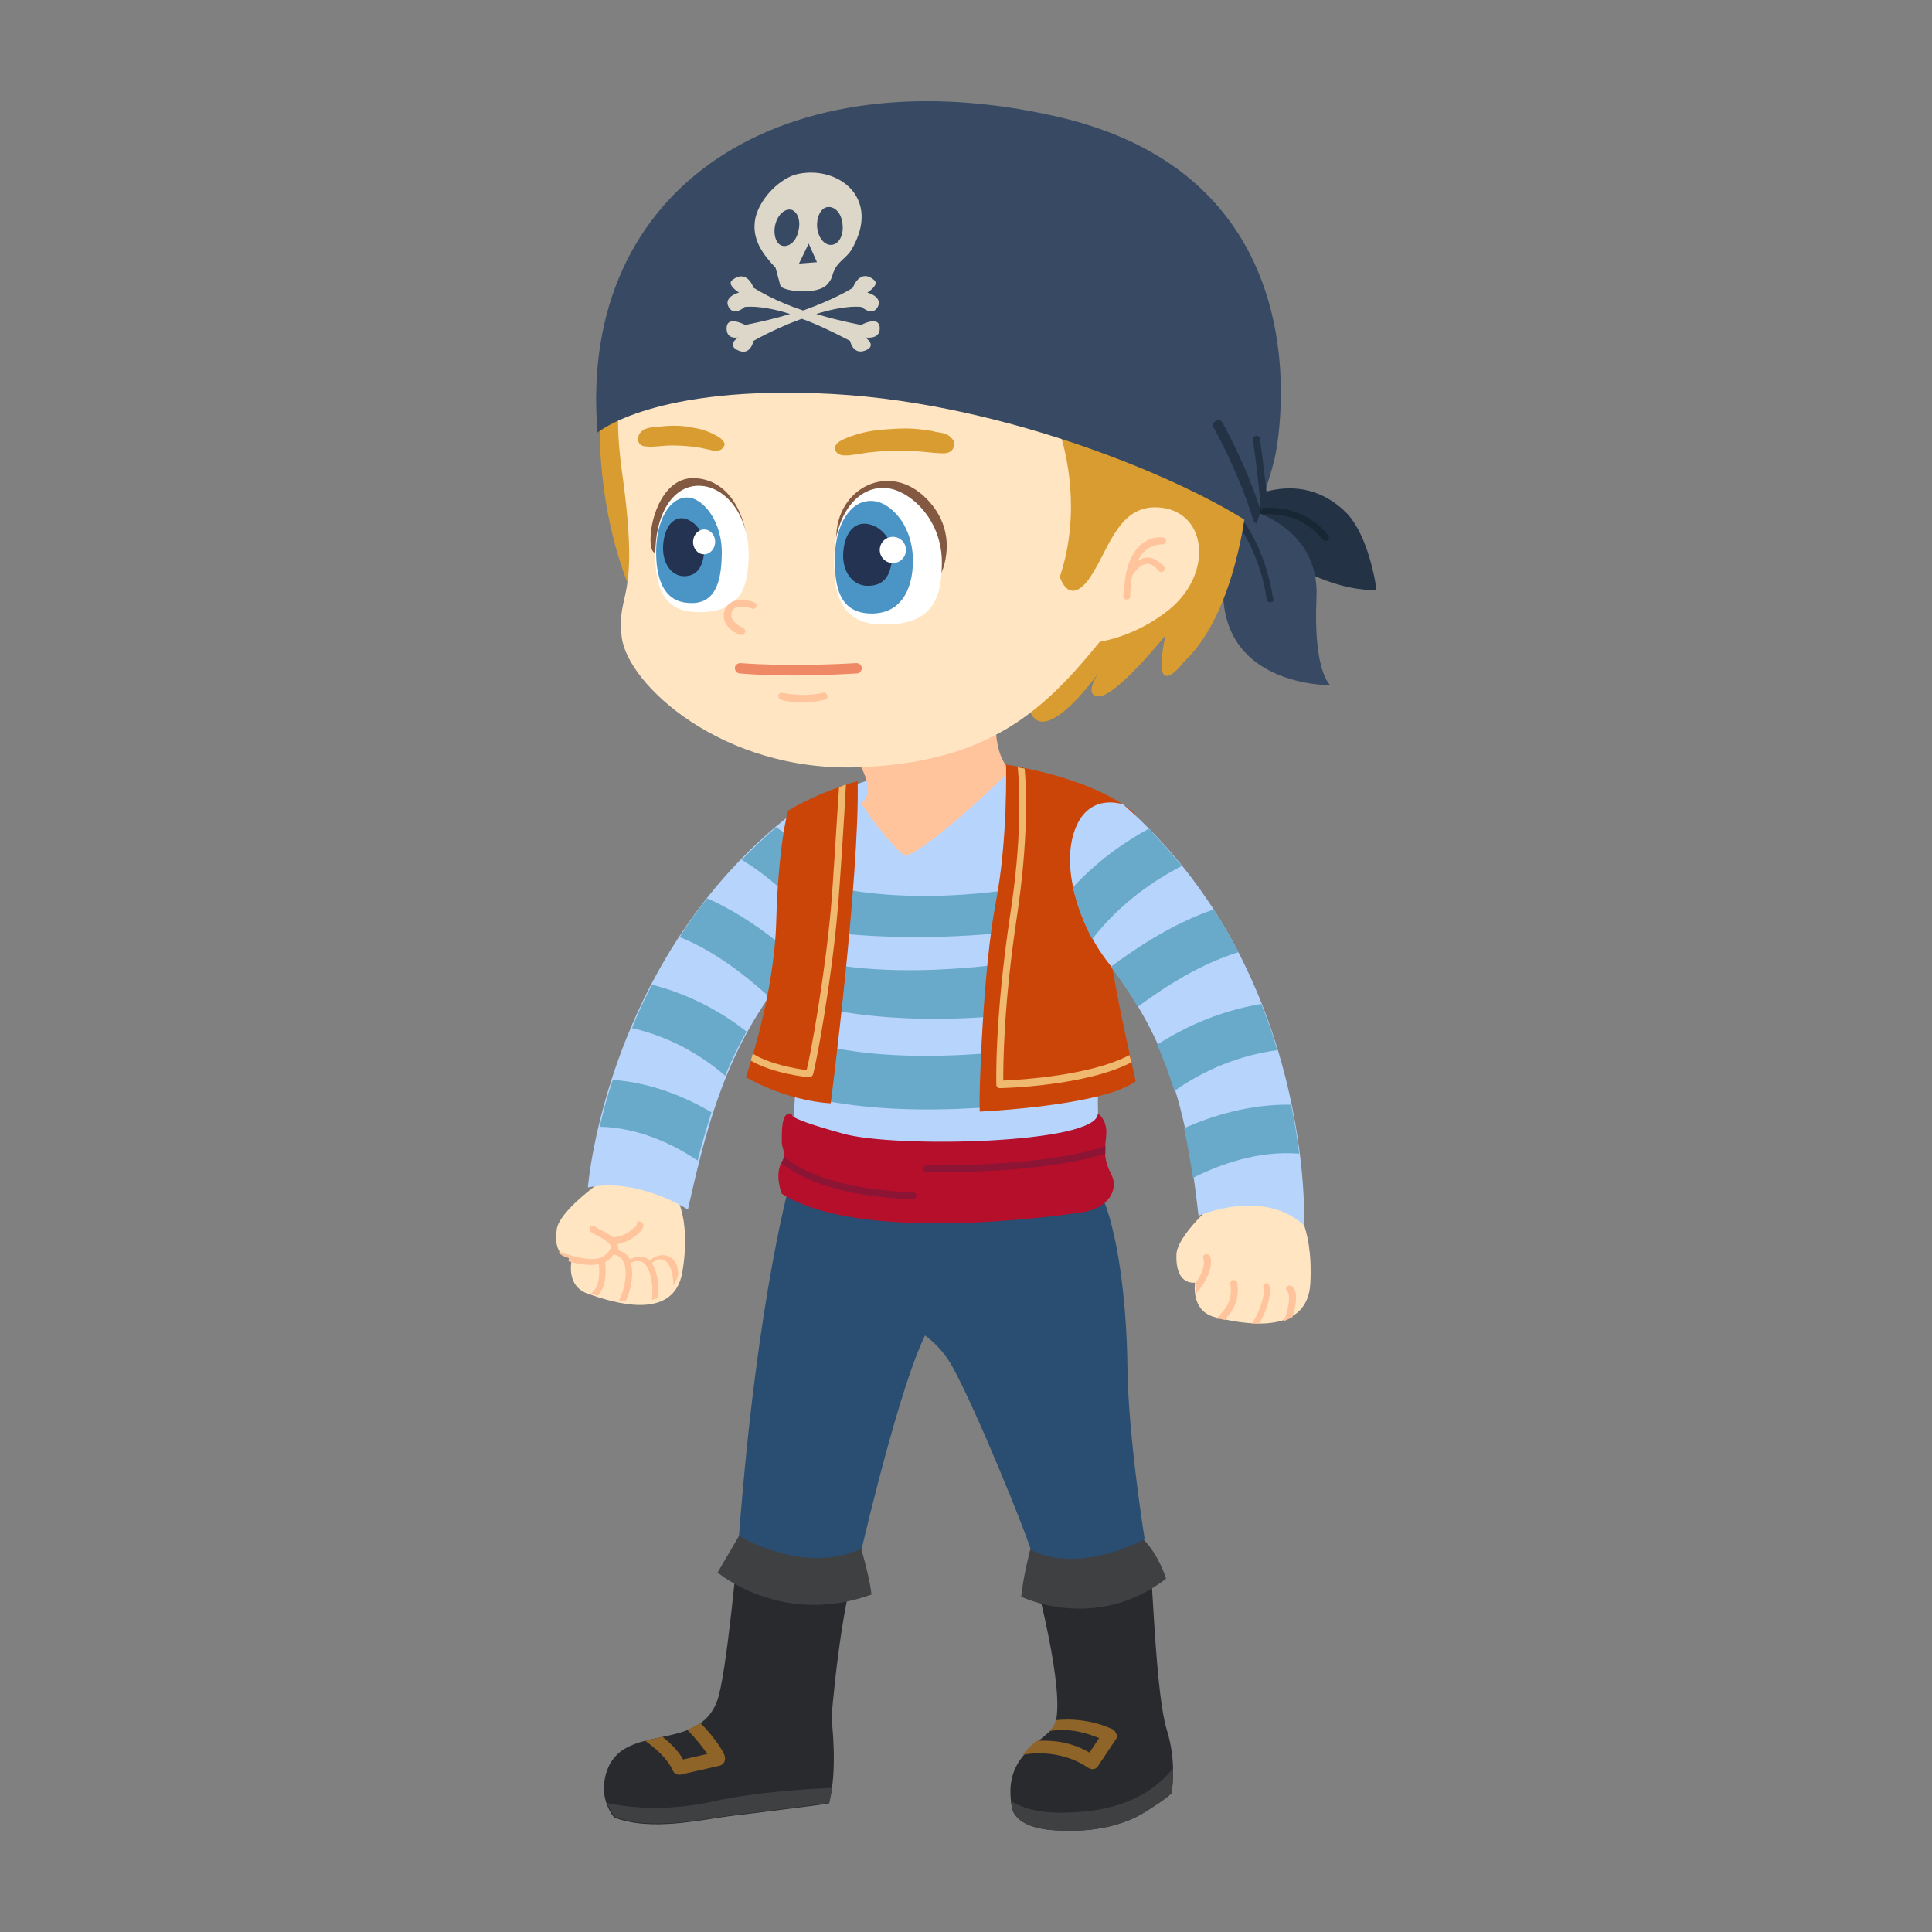 <?xml version="1.0" encoding="utf-8"?>
<!-- Generator: Adobe Illustrator 16.0.0, SVG Export Plug-In . SVG Version: 6.00 Build 0)  -->
<!DOCTYPE svg PUBLIC "-//W3C//DTD SVG 1.1//EN" "http://www.w3.org/Graphics/SVG/1.1/DTD/svg11.dtd">
<svg version="1.1" id="Layer_3" xmlns:x="http://ns.adobe.com/Extensibility/1.0/" xmlns:i="http://ns.adobe.com/AdobeIllustrator/10.0/" xmlns:graph="http://ns.adobe.com/Graphs/1.0/"
	 xmlns="http://www.w3.org/2000/svg" xmlns:xlink="http://www.w3.org/1999/xlink" xmlns:a="http://ns.adobe.com/AdobeSVGViewerExtensions/3.0/"
	 x="0px" y="0px" width="280px" height="280px" viewBox="0 0 280 280" style="enable-background:new 0 0 280 280;"
	 xml:space="preserve">
<rect x="0" y="0" width="280" height="280" fill="#808080" stroke="none"/>
<g>
	<g>
		<path style="fill:#292A2D;" d="M99.2,250.9c-4.6,1.6-10.6,0.9-11.6,7.2c-0.5,3.1,1.4,5.3,1.4,5.3c5.5,2.1,12.5,0.3,17.6-0.3
			c5.1-0.6,13.5-1.7,13.5-1.7c1.4-4.7,0.4-12.4,0.4-12.4s1.3-16.5,3.8-22.8l-17.3-2.6c0,0-1.7,19.5-3.1,23
			C103,249,101.2,250.2,99.2,250.9z"/>
		<path style="fill:#3F4042;" d="M120.6,259.1c-3.4,0.2-10.5,0.5-17.4,2c-7.1,1.6-13,0.7-15.2,0.2c0.4,1.2,1.1,2,1.1,2
			c5.5,2.1,12.5,0.3,17.6-0.3c5.1-0.6,13.5-1.7,13.5-1.7C120.3,260.7,120.5,259.9,120.6,259.1z"/>
		<path style="fill:#8E6428;" d="M101.5,249.7c-0.6,0.4-1.2,0.7-1.9,1c1.3,1.3,2.3,2.6,2.9,3.5L99,255c-0.7-1.3-1.9-2.4-3-3.3
			c-0.9,0.2-1.7,0.4-2.5,0.6c1.3,0.9,3.3,2.6,4,4.3c0.2,0.4,0.5,0.6,0.9,0.6c0.1,0,0.1,0,0.2,0l5.7-1.3c0.3-0.1,0.6-0.3,0.7-0.6
			c0.1-0.3,0.1-0.6,0-0.9C105,254.2,103.8,252,101.5,249.7z"/>
		<path style="fill:#3F4042;" d="M107.1,222.6l-3.1,5.3c0,0,9.3,7.9,22.3,3.2c0,0-0.1-1.8-1.5-6.7
			C124.8,224.3,108.5,220.1,107.1,222.6z"/>
	</g>
	<path style="fill:#2A4D72;" d="M114.7,170.6c0,0-4.9,16.5-7.6,52c0,0,9.5,5.8,17.8,1.8c0,0,6.8-29.4,10.5-32.9s10.3-19.4,10.3-19.4
		L114.7,170.6z"/>
</g>
<g>
	<g>
		<path style="fill:#292A2D;" d="M150.1,229.1c0,0,5.1,19,2.3,21.6c-3,2.7-6.8,4.7-5.8,10.9c0,0-0.2,3.7,7.6,3.7
			c0,0,6.6,0.5,11.6-2.6c5-3.1,4-3.1,4-3.1s0.8-4.1-0.7-8.9c-1.5-4.8-2-20.1-2.3-22.6C166.8,228.1,154.1,232.6,150.1,229.1z"/>
		<path style="fill:#3F4042;" d="M169.8,259.6c0,0,0.3-1.3,0.2-3.3c-3.8,4.6-9.1,6.3-15.8,6.4c-4.3,0.1-6.6-1-7.7-1.7
			c0,0.2,0,0.4,0.1,0.6c0,0-0.2,3.7,7.6,3.7c0,0,6.6,0.5,11.6-2.6C170.8,259.6,169.8,259.6,169.8,259.6z"/>
		<path style="fill:#8E6428;" d="M161.4,250.7c-0.2-0.1-3.6-1.9-8.4-1.4c-0.1,0.6-0.4,1.1-0.7,1.3c-0.1,0.1-0.2,0.2-0.3,0.3
			c3.3-0.6,6,0.5,7.3,1l-1.4,2.1c-2.9-1.7-5.7-1.8-7.7-1.7c-0.7,0.6-1.4,1.3-2,2c0,0,0,0,0.1,0c0.1,0,5-1.1,9.4,1.9
			c0.2,0.1,0.4,0.2,0.6,0.2c0.1,0,0.1,0,0.2,0c0.3-0.1,0.5-0.2,0.6-0.4l2.6-3.9c0.2-0.2,0.2-0.5,0.1-0.8
			C161.7,251.1,161.6,250.9,161.4,250.7z"/>
		<path style="fill:#3F4042;" d="M149.3,224.6c0,0-1,3.8-1.3,6.8c0,0,10.7,5.3,21-2.6c0,0-1-3.4-3.3-5.7
			C165.8,223.1,152.6,222.8,149.3,224.6z"/>
	</g>
	<path style="fill:#2A4D72;" d="M122,173.4c-1.7-0.4,4.9,13.8,6.6,17.9c0,0,6,0.5,9.5,6.9s10.3,23.2,11.3,26.4c0,0,5.8,3.8,16.5-1.5
		c0,0-2.4-14.9-2.5-24.9s-1.6-22.6-5-27.2C158.3,171,134.9,176.2,122,173.4z"/>
</g>
<g>
	<g>
		<path style="fill:#FFE5C2;" d="M86.9,171.4c0,0-5.8,4.1-6.2,6.7c-0.4,2.7,0.4,4.1,2.2,4.3c0,0-1.1,3.9,2.3,5.1
			c3.4,1.2,12.5,4.2,13.7-3.2c1.4-8.4-1.4-11.7-1.4-11.7S90.7,170,86.9,171.4z"/>
		<path style="fill:#FFC49C;" d="M96,181.9c-0.6,0-1.3,0.3-1.8,0.8c-0.1-0.1-0.2-0.2-0.4-0.3c-0.7-0.4-1.5-0.4-2.5,0.1
			c-0.4-0.7-1-1.1-1.7-1.3c0-0.2,0-0.3,0-0.5c0-0.1-0.1-0.3-0.1-0.4c0.2,0,0.5-0.1,0.7-0.2c0.5-0.1,0.9-0.3,1.2-0.5
			c0,0,2.1-1.2,1.8-2.2c-0.1-0.2-0.3-0.4-0.6-0.4c-0.2,0-0.4,0.3-0.3,0.5c-0.1,0.2-0.9,0.9-1.4,1.2c-0.7,0.4-1.5,0.6-2.1,0.6
			c-0.5-0.4-1.1-0.8-1.7-1c-0.3-0.2-0.7-0.4-0.8-0.5c-0.2-0.2-0.5-0.2-0.7,0s-0.2,0.5,0,0.7c0.2,0.2,0.6,0.4,1,0.6
			c0.7,0.4,1.9,1,1.9,1.6c0,0.4-0.4,0.9-0.8,1.2c-1,0.9-3.2,0.7-6.4-0.4c-0.1,0-0.3,0-0.4,0c0.4,0.4,0.9,0.7,1.6,0.7
			c0,0-0.1,0.2-0.1,0.6c1.3,0.4,3,0.7,4.4,0.4c0.2,2.2-0.2,3.6-1.2,4.3c0.3,0.1,0.7,0.2,1,0.3c1.4-1.4,1.2-3.8,1.1-4.9
			c0.2-0.1,0.4-0.2,0.6-0.4c0.3-0.2,0.5-0.5,0.6-0.7c0.8,0.1,1.3,0.6,1.6,1.4c0.4,1.4,0.1,3.5-0.8,5.3c0.3,0.1,0.6,0.1,1,0.1
			c0.8-1.9,1.2-4,0.7-5.6c0.7-0.3,1.2-0.3,1.7-0.1c0.7,0.4,1.2,1.5,1.4,3.2c0.1,0.5,0,1.4,0,2.3c0.3-0.1,0.6-0.2,0.9-0.3
			c0-1,0-1.9,0-2.1c-0.1-0.9-0.4-2.1-0.9-2.9c0.3-0.4,0.8-0.6,1.2-0.6c0.9,0,1.4,0.9,1.6,1.7c0.2,0.7,0.3,1.4,0.3,2.1
			c0.3-0.5,0.6-1,0.7-1.7c0-0.2-0.1-0.4-0.1-0.7C98.1,182.8,97.2,181.9,96,181.9z"/>
	</g>
	<g>
		<path style="fill:#B7D4FD;" d="M116.1,116.9c0,0,5.1-1.5,6.4,4.3c1.3,5.9-2.9,13.5-6,17c-10.4,11.3-13.7,23.1-16.8,37.1
			c0,0-7.2-4.7-14.5-3.2C85.2,172,87.9,137.8,116.1,116.9z"/>
		<g>
			<path style="fill:#69AACB;" d="M122,128.5c-0.8,2.5-2,4.9-3.3,6.9c-3.4-5.3-7.8-8.7-11.2-10.8c1.6-1.6,3.2-3.2,5-4.7
				C115.4,121.8,118.9,124.6,122,128.5z"/>
			<path style="fill:#69AACB;" d="M86.9,163.3c0.5-2.1,1.1-4.4,1.9-6.8c5.6,0.4,10.6,2.5,14.3,4.7c-0.7,2.3-1.4,4.6-2,7
				C97.7,165.9,92.6,163.4,86.9,163.3z"/>
			<path style="fill:#69AACB;" d="M94.5,142.7c3.8,1,8.7,2.9,13.7,6.8c-1.2,2.1-2.2,4.2-3.1,6.4c-5-4.3-10-6.1-13.5-6.9
				C92.4,146.9,93.4,144.8,94.5,142.7z"/>
			<path style="fill:#69AACB;" d="M98.5,135.8c1.2-1.9,2.5-3.8,4-5.6c5.2,2.3,9.8,5.8,13.2,8.9c-1.6,1.8-3,3.6-4.3,5.3
				C108.1,141.4,103.5,137.8,98.5,135.8z"/>
		</g>
	</g>
</g>
<g>
	<path style="fill:#B7D4FD;" d="M127.5,112.6c0,0-4.9,1.2-13.2,5.2c0,0-2.3,6.3,0,19.3c2.3,13,0.3,29.4,0.3,29.4s8.8,8.3,45,2.1
		c0,0-1.8-13.2,1.5-29.2c3.3-16,3.5-21.3,3.5-21.3S148.4,106.4,127.5,112.6z"/>
	<g>
		<path style="fill:#69AACB;" d="M114.5,138.2c0.3,2.3,0.6,4.7,0.7,7c7.7,2,21.4,4.4,44.9-0.1c0.3-1.9,0.6-3.8,1-5.8
			c0.2-0.8,0.3-1.6,0.5-2.4C133.9,143,120,140.2,114.5,138.2z"/>
		<path style="fill:#69AACB;" d="M115.4,150.4c0,2.9-0.1,5.7-0.2,8.1c14.5,4.1,33.4,1.8,43.9,0c0-2.4,0.1-5.1,0.4-8.1
			C149.6,152.3,129,155.2,115.4,150.4z"/>
		<path style="fill:#69AACB;" d="M162.4,132.7c0.6-3,1-5.5,1.3-7.5c-7.3,2-30.5,8.6-50.3,1.3c0,2.1,0.2,4.7,0.6,7.7
			C133.7,137.8,153,134.5,162.4,132.7z"/>
	</g>
</g>
<path style="fill:#FFC49C;" d="M124.8,111.2c0,0,2.2,3.8,0,5.2c0,0,3.3,5.2,6.4,7.7c0,0,3.3-0.8,15.3-12.5c0,0-2-1-2.2-6.2
	L124.8,111.2z"/>
<g>
	<path style="fill:#B50F2B;" d="M115.1,161.4c0,0-2.7,0.2,7.1,2.9c7.4,2.1,36.9,1.5,36.9-2.9c0,0,1.5,0.8,1.2,3.4
		c-0.3,2.6-0.2,3.5,0.8,5.5s-0.3,4.8-4.3,5.4c-4,0.6-32.3,4.5-43.5-2.7c0,0-1.1-2.7,0-4.6c0.8-1.3,0-1.6,0-3.1s0-3.9,1.1-3.9"/>
	<path style="fill:#8C1434;" d="M132.3,172.8c-14.1-0.5-18.6-5.1-18.7-5.2c0,0,0,0,0,0c0,0.3-0.1,0.5-0.3,0.9c0,0,0,0.1,0,0.1
		c1.3,1.1,6.4,4.8,19,5.2c0,0,0,0,0,0c0.3,0,0.5-0.2,0.5-0.5C132.8,173,132.6,172.8,132.3,172.8z"/>
	<path style="fill:#8C1434;" d="M160.2,166.1c-8.9,3.1-25.7,2.8-25.9,2.8c-0.3,0-0.5,0.2-0.5,0.5s0.2,0.5,0.5,0.5c0.1,0,0.8,0,1.8,0
		c4.5,0,16.6-0.3,24.1-2.7C160.2,166.9,160.2,166.5,160.2,166.1z"/>
</g>
<g>
	<path style="fill:#CB4509;" d="M124.3,113.2c0,0-5.5,1.5-10.1,4.3c0,0-1.4,4.9-1.7,16c-0.3,11-4.4,22.6-4.4,22.6s5.6,3.4,12.3,3.8
		C120.4,159.9,124.6,127.1,124.3,113.2z"/>
	<path style="fill:#EFB970;" d="M122.6,113.7c-0.3,0.1-0.6,0.2-1,0.4c-0.3,4.3-0.9,14.6-1.2,17.8c-0.9,9.8-2.9,20.9-3.5,23.2
		c-1.3-0.2-5.3-0.8-7.8-2.4c-0.1,0.4-0.2,0.7-0.3,1c3.2,1.9,8.1,2.4,8.4,2.4c0,0,0,0,0.1,0c0.2,0,0.4-0.1,0.5-0.3
		c0.4-1.1,2.7-13.4,3.6-23.9C121.7,128.7,122.4,117.8,122.6,113.7z"/>
</g>
<g>
	<path style="fill:#CB4509;" d="M145.8,110.8c0,0,0.3,10.8-1.5,20.1s-2.5,28.2-2.3,30.2c0,0,17.8-0.8,22.6-4.4
		c0,0-2.8-12.1-3.5-17.3c-0.8-5.3,3.5-21.3,3.5-21.3S160.5,113.3,145.8,110.8z"/>
	<path style="fill:#EFB970;" d="M163.7,152.9c-5.6,3-15.9,3.6-18.3,3.7c0-2.1,0-10.7,2-23.9c1.6-10.8,1.4-17.9,1.1-21.3
		c-0.3-0.1-0.7-0.1-1-0.2c0.3,3.2,0.6,10.4-1.1,21.4c-2.3,15.4-2,24.5-2,24.6c0,0.3,0.2,0.5,0.5,0.5c0,0,0,0,0,0
		c0.6,0,12.4-0.3,19-3.7C163.9,153.6,163.8,153.3,163.7,152.9z"/>
</g>
<g>
	<g>
		<path style="fill:#FFE5C2;" d="M176.2,174.2c0,0-5.6,4.8-5.7,7.6c-0.1,2.8,0.9,4.2,2.7,4.1c0,0-0.7,4.1,2.9,5
			c3.6,0.9,13.3,2.9,13.8-4.8c0.5-8.9-2.7-11.9-2.7-11.9S180,172.3,176.2,174.2z"/>
		<path style="fill:#FFC49C;" d="M187.3,190.9c0.1-0.2,0.1-0.5,0.2-0.6c0.3-1.2,0.7-3.2-0.3-3.9c-0.2-0.2-0.5-0.1-0.7,0.1
			c-0.2,0.2-0.1,0.5,0.1,0.7c0.2,0.2,0.4,1.1-0.1,2.9c-0.1,0.5-0.3,1-0.5,1.4C186.5,191.3,186.9,191.1,187.3,190.9z"/>
		<path style="fill:#FFC49C;" d="M183.4,186c-0.3,0.1-0.4,0.4-0.3,0.6c0.3,0.9-0.5,3.5-1.6,5.1c0,0-0.1,0.1-0.1,0.1
			c0.4,0,0.8,0,1.1,0c1.1-1.8,1.9-4.4,1.4-5.6C183.9,186,183.6,185.9,183.4,186z"/>
		<path style="fill:#FFC49C;" d="M177.5,191.3c1.3-1.5,2.2-3,1.8-5.4c0-0.3-0.3-0.4-0.6-0.4c-0.3,0-0.4,0.3-0.4,0.6
			c0.4,2.2-0.6,3.6-2,5C176.7,191.1,177.1,191.2,177.5,191.3z"/>
		<path style="fill:#FFC49C;" d="M174.7,181.8c-0.3,0.1-0.4,0.3-0.3,0.6c0.3,1-0.3,2.5-1.2,3.6c0,0,0,0,0.1,0c0,0-0.1,0.6,0,1.5
			c1.3-1.4,2.6-3.7,2.1-5.4C175.2,181.8,174.9,181.7,174.7,181.8z"/>
	</g>
	<g>
		<path style="fill:#B7D4FD;" d="M162.8,116.6c0,0-5.3-2-7.2,4.2c-1.9,6.2,1.7,14.4,4.7,18.3c9.6,12.4,11.8,23,13.4,37.1
			c0,0,9.4-4.1,15.3,1.4C189,177.7,190.6,140.9,162.8,116.6z"/>
		<g>
			<path style="fill:#69AACB;" d="M155.5,128.6c0.6,2.7,1.6,5.3,2.8,7.5c4.1-5.3,9.1-8.6,13-10.6c-1.5-1.8-3.1-3.6-4.8-5.4
				C163,122,159.1,124.7,155.5,128.6z"/>
			<path style="fill:#69AACB;" d="M188.3,167.2c-0.3-2.1-0.6-4.5-1.2-7.1c-6-0.1-11.4,1.6-15.5,3.4c0.5,2.3,0.9,4.7,1.3,7.2
				C176.7,168.8,182.3,166.7,188.3,167.2z"/>
			<path style="fill:#69AACB;" d="M182.8,145.5c-4.2,0.7-9.5,2.3-15.1,5.9c1,2.2,1.8,4.5,2.5,6.7c5.7-4,11.2-5.4,14.9-5.9
				C184.5,150,183.7,147.8,182.8,145.5z"/>
			<path style="fill:#69AACB;" d="M179.5,138c-1.1-2.1-2.3-4.1-3.6-6.2c-5.8,2-11,5.4-14.9,8.3c1.5,2,2.8,3.9,3.9,5.8
				C168.7,143.1,173.9,139.7,179.5,138z"/>
		</g>
	</g>
</g>
<g>
	<g>
		<path style="fill:#233244;" d="M178.1,73.8c0,0,9.1-7,16.8,0.3c3.6,3.4,4.6,11.4,4.6,11.4S188.9,86.4,178.1,73.8z"/>
		<g>
			<path style="fill:#192633;" d="M192.2,78.4c-0.2,0-0.3,0-0.5-0.2c-4.3-5.4-11-3.3-11.3-3.2c-0.3,0.1-0.5-0.1-0.6-0.3
				c-0.1-0.3,0.1-0.5,0.3-0.6c0.1,0,7.7-2.5,12.4,3.5c0.2,0.2,0.1,0.5-0.1,0.7C192.3,78.3,192.3,78.4,192.2,78.4z"/>
		</g>
	</g>
	<g>
		<path style="fill:#374963;" d="M180.1,73.6c0,0,11.2,2.2,10.7,13s2,12.7,2,12.7S169.3,99.7,180.1,73.6z"/>
		<g>
			<path style="fill:#233244;" d="M184.2,87.3c-0.3,0-0.5-0.1-0.6-0.4c-1.1-7.3-4.5-11.3-4.6-11.4c-0.2-0.2-0.2-0.5,0-0.7
				c0.2-0.2,0.5-0.2,0.7,0c0.1,0.2,3.6,4.2,4.8,11.9C184.7,87,184.5,87.2,184.2,87.3C184.2,87.3,184.2,87.3,184.2,87.3z"/>
		</g>
	</g>
</g>
<path style="fill:#D89C30;" d="M180.7,72.6c0,0-1.4,16.1-9.1,23.3c0,0-4.9,6.6-2.7-3.8c0,0-7.1,8.8-9.6,8.8s0-3.5,0-3.5
	s-9.5,13.5-10.5,3.5c0,0-25.7,12-41.4,3.5S86.9,76.2,86.9,61.7c0,0,7.8-17.1,49.6-7.7S180.7,72.6,180.7,72.6z"/>
<g>
	<path style="fill:#FFE5C2;" d="M153.1,61.2c0,0,4.4,10.8,0.5,22.4c0,0,1.3,4.4,4.3,0.2c2.9-4.2,4.2-11.1,10.6-10.2
		c6.4,0.9,7.3,9.5,1,14.7c-4.9,4-10.1,4.7-10.1,4.7c-7.9,9.7-15.8,17.5-35,18.2c-19.7,0.7-33.5-12-34.3-18.9
		c-0.8-6.9,2.8-4.6,0-24.2c-0.5-3.8-0.8-7.8-0.2-11.6C89.8,56.4,132.2,48.6,153.1,61.2z"/>
	<path style="fill:#FFC49C;" d="M166.4,80.8C166.3,80.8,166.3,80.8,166.4,80.8c-0.6,0-1.1,0.2-1.5,0.5c0.3-0.7,0.7-1.2,1.2-1.6
		c1.1-0.9,2.3-0.8,2.3-0.8c0.3,0,0.5-0.1,0.6-0.4c0-0.3-0.1-0.5-0.4-0.6c-0.1,0-1.6-0.3-3.1,0.9c-1.1,0.9-1.9,2.3-2.3,4.3
		c0,0,0,0,0,0.1c-0.2,0.9-0.3,2-0.4,3.2c0,0.3,0.2,0.5,0.5,0.5c0.3,0,0.5-0.2,0.5-0.5c0-1.1,0.1-2.1,0.3-3c0.7-1.1,1.5-1.7,2.2-1.7
		c0,0,0,0,0,0c0.9,0,1.5,1,1.6,1c0.1,0.2,0.5,0.3,0.7,0.1c0.2-0.1,0.3-0.4,0.1-0.7C168.7,82.2,167.8,80.9,166.4,80.8z"/>
</g>
<g>
	<g>
		<path style="fill:#845941;" d="M108.1,77.2c0,0-1.1-7.5-7.3-7.9c-6.2-0.4-7.5,10.5-5.9,10.8C94.9,80.1,107.6,80.4,108.1,77.2z"/>
		<path style="fill-rule:evenodd;clip-rule:evenodd;fill:#FFFFFF;" d="M108.5,80.7c-0.1,4.2-1,8.3-7.8,8c-4.9-0.2-5.9-4.3-5.7-9.3
			c0.2-5.1,2.6-9.1,6.4-9C105.1,70.5,108.6,74.6,108.5,80.7z"/>
		<path style="fill-rule:evenodd;clip-rule:evenodd;fill:#4A94C6;" d="M104.6,80.6c-0.1,3.5-0.8,7.5-5.5,6.7c-2.9-0.5-4.1-3.5-4-7.7
			c0.1-4.2,1.9-7.5,4.5-7.5C101.8,72.1,104.8,75.5,104.6,80.6z"/>
		<path style="fill-rule:evenodd;clip-rule:evenodd;fill:#233351;" d="M102.1,79.4c-0.1,2.3-0.8,4.2-3.1,4.1c-1.8-0.1-3-2-2.9-4.3
			c0.1-2.3,1.1-4.1,2.7-4.1C100.5,75.2,102.2,77.1,102.1,79.4z"/>
		
			<ellipse transform="matrix(1 2.938570e-002 -2.938570e-002 1 2.35 -2.963)" style="fill-rule:evenodd;clip-rule:evenodd;fill:#FFFFFF;" cx="102" cy="78.5" rx="1.6" ry="1.8"/>
	</g>
	<g>
		<path style="fill:#845941;" d="M136.4,83.1c0,0,2.8-5.7-2-10.7c-5.4-5.7-13.3-1.7-13.2,5.7L136.4,83.1z"/>
		<path style="fill-rule:evenodd;clip-rule:evenodd;fill:#FFFFFF;" d="M136.5,81.9c-0.1,4.5-1.1,8.9-9,8.6
			c-5.7-0.2-6.8-4.6-6.6-10.1c0.2-5.4,3-9.8,7.3-9.7C131.8,70.9,136.7,75.3,136.5,81.9z"/>
		<path style="fill-rule:evenodd;clip-rule:evenodd;fill:#4A94C6;" d="M132.3,81.7c-0.1,3.8-1.8,7.5-6.5,7.2
			c-4.1-0.3-4.9-3.8-4.8-8.3c0.1-4.5,2.2-8.1,5.3-8C129,72.6,132.5,76.2,132.3,81.7z"/>
		<path style="fill-rule:evenodd;clip-rule:evenodd;fill:#233351;" d="M129.3,80.5c-0.1,2.5-0.9,4.5-3.7,4.4
			c-2.1-0.1-3.5-2.1-3.4-4.6c0.1-2.5,1.2-4.5,3.2-4.4C127.4,76,129.4,78,129.3,80.5z"/>
		<circle style="fill-rule:evenodd;clip-rule:evenodd;fill:#FFFFFF;" cx="129.4" cy="79.7" r="1.9"/>
	</g>
	<g>
		<path style="fill:#D89C30;" d="M137.8,63.4c-0.5-0.6-1.5-0.7-2.2-0.8l-0.3-0.1c-1.2-0.2-2.6-0.4-4-0.4c-1.3,0-2.6,0.1-3.8,0.2
			c-2,0.2-3.7,0.7-5.1,1.3c-0.4,0.2-1.7,0.7-1.3,1.7c0.1,0.3,0.4,0.6,1.1,0.7c0.3,0,0.5,0,0.7,0c0.3,0,0.6-0.1,0.8-0.1l0.1,0
			c0.6-0.1,1.2-0.2,1.9-0.3c2.6-0.3,5.3-0.4,7.2-0.2c2,0.2,3.2,0.3,4,0.3c0.9-0.1,1.2-0.5,1.3-0.9C138.4,64.1,138.3,63.9,137.8,63.4
			z"/>
		<path style="fill:#D89C30;" d="M104.1,63.3c-1-0.6-2.2-1.1-3.6-1.3c-0.9-0.2-1.8-0.3-2.7-0.3c-1,0-2,0.1-3,0.2l-0.2,0
			c-0.5,0.1-1.3,0.2-1.7,0.7c-0.4,0.4-0.4,0.7-0.4,1.2c0,0.3,0.2,0.8,1,0.9c0.1,0,0.2,0,0.2,0c0.6,0.1,1.4,0,2.7-0.1
			c1.3-0.1,3.3,0,5.1,0.3c0.5,0.1,0.9,0.2,1.4,0.3c0.1,0,0.3,0.1,0.5,0.1c0.1,0,0.2,0,0.3,0c0.8,0.1,1.1-0.4,1.2-0.6
			C105.2,64.4,104.9,63.8,104.1,63.3z"/>
	</g>
	<g>
		<path style="fill:#FFC49C;" d="M107.4,92c-0.1,0-0.1,0-0.2,0c-0.1,0-2.4-1-2.3-2.8c0-1,0.5-1.5,0.9-1.8c1.2-0.9,3.3-0.2,3.5-0.1
			c0.3,0.1,0.4,0.4,0.3,0.6c-0.1,0.3-0.4,0.4-0.6,0.3c-0.5-0.2-1.9-0.5-2.6,0c-0.3,0.2-0.4,0.5-0.4,1c0,1.1,1.7,1.8,1.7,1.8
			c0.2,0.1,0.4,0.4,0.3,0.6C107.8,91.9,107.6,92.1,107.4,92z"/>
	</g>
	<g>
		<path style="fill:#FFC49C;" d="M116.4,101.8c-1.8,0-3.1-0.3-3.2-0.4c-0.3-0.1-0.4-0.3-0.4-0.6s0.3-0.4,0.6-0.4c0,0,2.8,0.7,5.9,0
			c0.3-0.1,0.5,0.1,0.6,0.4c0.1,0.3-0.1,0.5-0.4,0.6C118.4,101.7,117.4,101.8,116.4,101.8z"/>
		<path style="fill:#EF8965;" d="M115.2,97.9c-5,0-7.9-0.3-8-0.3c-0.4,0-0.7-0.4-0.7-0.8c0-0.4,0.4-0.7,0.8-0.7
			c0.1,0,6.5,0.6,16.8,0c0.4,0,0.8,0.3,0.8,0.7c0,0.4-0.3,0.8-0.7,0.8C120.8,97.8,117.7,97.9,115.2,97.9z"/>
	</g>
</g>
<g>
	<g>
		<path style="fill:#374963;" d="M86.6,62.7c0,0,8.1-7,34-5.6s52.1,12.9,61.1,19.1c0,0,2.3-6.7,3-9.6s7.8-40.7-31.5-49.7
			S83.6,26.7,86.6,62.7z"/>
		<path style="fill:#233244;" d="M177.2,61.3c-0.2-0.4-0.7-0.5-1-0.3c-0.4,0.2-0.5,0.7-0.3,1c0.1,0.1,3.8,6.8,5.8,13.6
			c0.1,0.1,0.3,0.2,0.4,0.3c0,0,0.3-0.8,0.6-1.9C180.7,67.6,177.4,61.7,177.2,61.3z"/>
		<path style="fill:#233244;" d="M182.6,63.6c0-0.3-0.3-0.5-0.6-0.4c-0.3,0-0.5,0.3-0.4,0.6c0,0.1,0.7,4.9,1.2,10.3
			c0.2-0.7,0.5-1.5,0.8-2.4C183.1,67.2,182.6,63.6,182.6,63.6z"/>
	</g>
	<g>
		<path style="fill:#DDD7CA;" d="M115.7,25.2c-2.5,0.5-5.5,3.4-6.2,6.3c-0.7,3.1,1.1,5.4,2.9,7.3l0.7,2.6c0.2,0.8,5.5,1.5,6.9-0.3
			c0.8-1,0.4-1,1.1-2.3c0.6-1,1.7-1.6,2.3-2.6C127.8,28.7,121.5,24,115.7,25.2z M113.3,35.6c-0.9-0.3-1.3-1.8-0.9-3.2
			c0.4-1.4,1.4-2.2,2.3-2c0.9,0.3,1.4,1.6,1,3.1C115.4,35,114.3,35.9,113.3,35.6z M115.8,38.2l1.4-2.9l1.2,2.7L115.8,38.2z
			 M120.9,35.4c-1,0.4-2.1-0.5-2.4-2c-0.3-1.4,0.2-2.9,1.1-3.3c1-0.4,2.1,0.4,2.4,1.8C122.4,33.5,121.9,35,120.9,35.4z"/>
		<path style="fill:#DDD7CA;" d="M127.5,47.6c0-2-2.7-0.5-2.7-0.5c-2.5-0.5-4.6-1-6.5-1.6c4.5-1.4,6.6-1,6.6-1s1.5,1.4,2.3,0
			c0.8-1.5-1.5-2.1-1.5-2.1s1.8-1.1,1-1.8c-2.1-1.8-3.1,1.1-3.1,1.1c-0.6,0.4-3,1.8-7.2,3.3c-4.2-1.4-6.5-2.9-7.2-3.3
			c0,0-0.9-2.8-3.1-1.1c-0.8,0.7,1,1.8,1,1.8s-2.3,0.6-1.5,2.1c0.8,1.4,2.3,0,2.3,0s2.2-0.4,6.6,1c-1.9,0.6-4,1.1-6.5,1.6
			c0,0-2.7-1.5-2.7,0.5c0,1.7,1.7,1.3,1.7,1.3s-1.8,1.1,0,1.9s2.2-1.4,2.2-1.4c2.7-1.5,5.1-2.5,7-3.2c2,0.7,4.3,1.8,7,3.2
			c0,0,0.4,2.1,2.2,1.4s0-1.9,0-1.9S127.5,49.3,127.5,47.6z"/>
	</g>
</g>
</svg>
